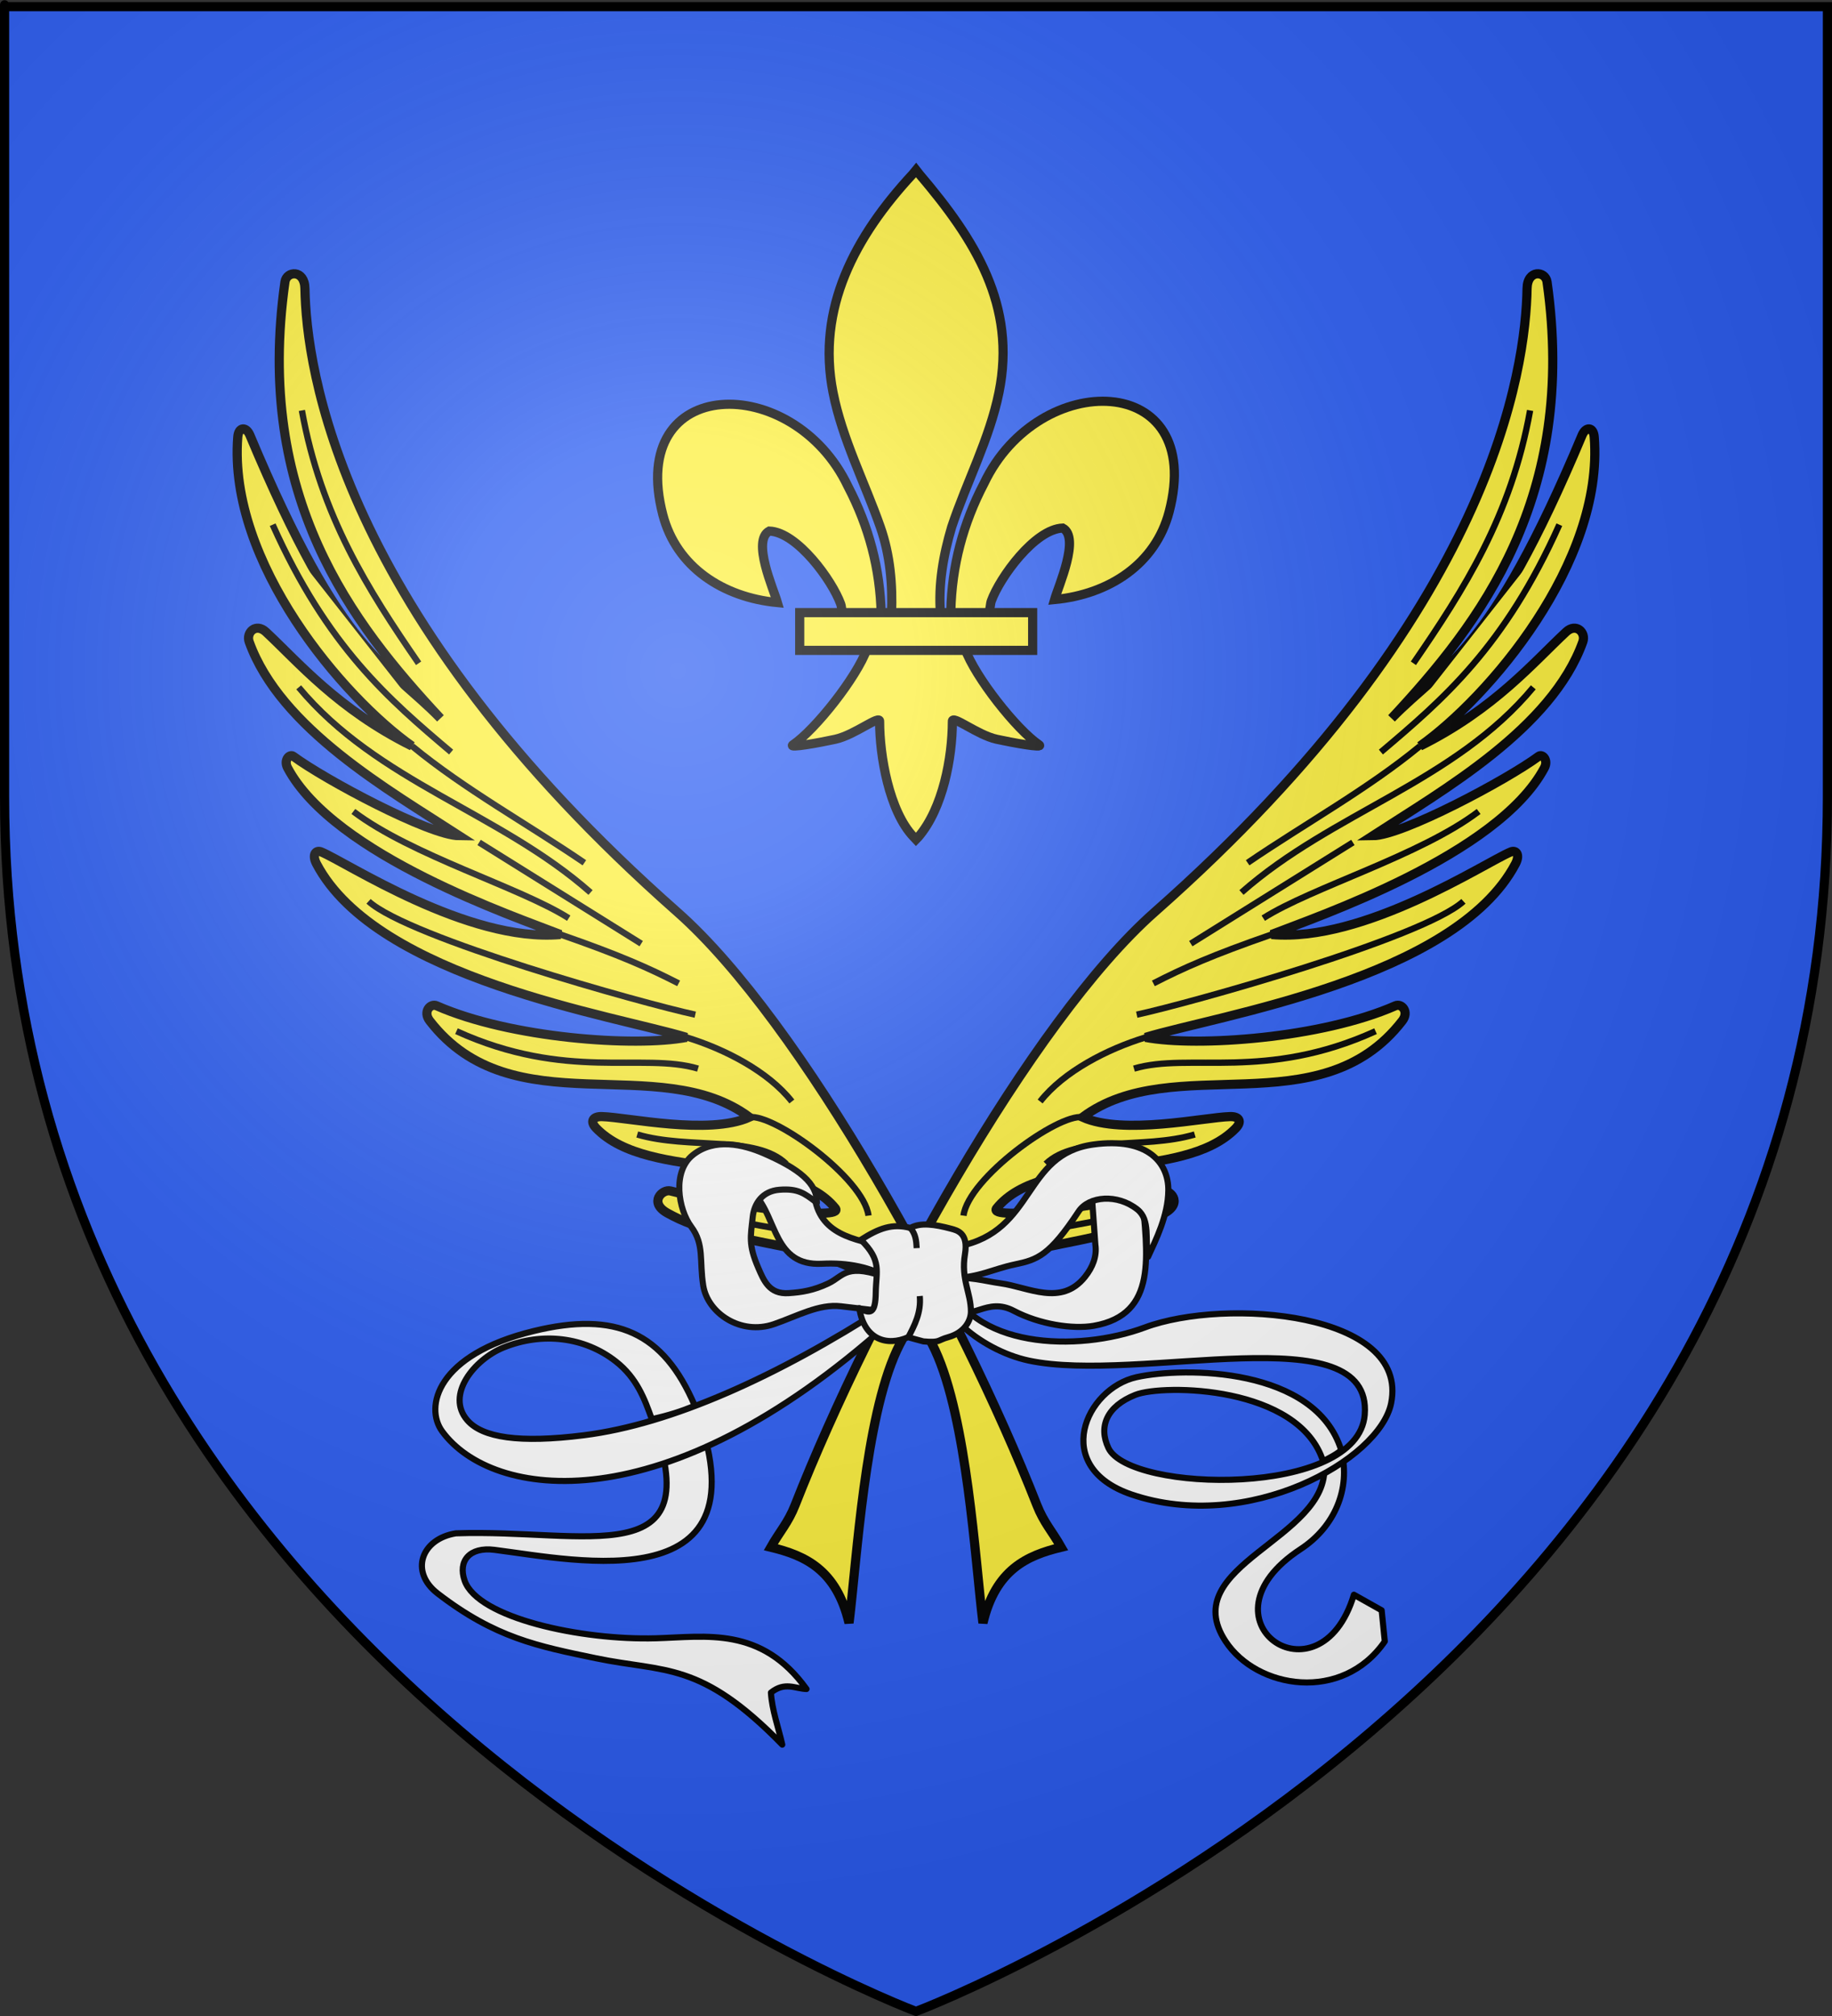 <?xml version="1.0" encoding="UTF-8" standalone="no"?>
<svg
   xmlns:dc="http://purl.org/dc/elements/1.1/"
   xmlns:cc="http://creativecommons.org/ns#"
   xmlns:rdf="http://www.w3.org/1999/02/22-rdf-syntax-ns#"
   xmlns:svg="http://www.w3.org/2000/svg"
   xmlns="http://www.w3.org/2000/svg"
   xmlns:xlink="http://www.w3.org/1999/xlink"
   xmlns:sodipodi="http://sodipodi.sourceforge.net/DTD/sodipodi-0.dtd"
   xmlns:inkscape="http://www.inkscape.org/namespaces/inkscape"
   height="660"
   width="600"
   version="1.0"
   id="svg2"
   sodipodi:version="0.32"
   inkscape:version="0.46"
   sodipodi:docname="Blason_ville_fr_Vallauris_A-06.svg"
   sodipodi:docbase="D:\Mes documents\Renaud-Notre Lapin"
   inkscape:export-filename="/Users/olivier/Desktop/Blason Rouge/Blason_Vide_3D.png"
   inkscape:export-xdpi="144"
   inkscape:export-ydpi="144"
   inkscape:output_extension="org.inkscape.output.svg.inkscape">
  <rect width="100%" height="100%" fill="#333333" stroke="none"/>
  <sodipodi:namedview
     inkscape:window-height="975"
     inkscape:window-width="1280"
     inkscape:pageshadow="2"
     inkscape:pageopacity="0.0"
     guidetolerance="10.0"
     gridtolerance="10.0"
     objecttolerance="10.0"
     borderopacity="1.0"
     bordercolor="#666666"
     pagecolor="#ffffff"
     id="base"
     showgrid="false"
     height="660px"
     inkscape:zoom="1.1590904"
     inkscape:cx="300.00013"
     inkscape:cy="330.00014"
     inkscape:window-x="-4"
     inkscape:window-y="-4"
     inkscape:current-layer="layer4"
     inkscape:object-nodes="false"
     inkscape:object-paths="true"
     inkscape:snap-global="false" />
  <desc
     id="desc4">Flag of Canton of Valais (Wallis)</desc>
  <defs
     id="defs6">
    <linearGradient
       id="linearGradient2893">
      <stop
         style="stop-color:white;stop-opacity:0.314;"
         offset="0"
         id="stop2895" />
      <stop
         id="stop2897"
         offset="0.19"
         style="stop-color:white;stop-opacity:0.251;" />
      <stop
         style="stop-color:#6b6b6b;stop-opacity:0.125;"
         offset="0.6"
         id="stop2901" />
      <stop
         style="stop-color:black;stop-opacity:0.125;"
         offset="1"
         id="stop2899" />
    </linearGradient>
    <radialGradient
       inkscape:collect="always"
       xlink:href="#linearGradient2893"
       id="radialGradient3163"
       gradientUnits="userSpaceOnUse"
       gradientTransform="matrix(1.353,0,0,1.349,-77.629,-85.747)"
       cx="221.445"
       cy="226.331"
       fx="221.445"
       fy="226.331"
       r="300" />
    <g
       id="s-5">
      <g
         id="c-1">
        <path
           transform="matrix(0.951,0.309,-0.309,0.951,0,-1)"
           d="M 0,0 L 0,1 L 0.5,1 L 0,0 z"
           id="t-7" />
        <use
           height="540"
           width="810"
           y="0"
           x="0"
           id="use2144-1"
           transform="scale(-1,1)"
           xlink:href="#t-7" />
      </g>
      <g
         id="a-1">
        <use
           height="540"
           width="810"
           y="0"
           x="0"
           id="use2147-5"
           transform="matrix(0.309,0.951,-0.951,0.309,0,0)"
           xlink:href="#c-1" />
        <use
           height="540"
           width="810"
           y="0"
           x="0"
           id="use2149-2"
           transform="matrix(-0.809,0.588,-0.588,-0.809,0,0)"
           xlink:href="#c-1" />
      </g>
      <use
         height="540"
         width="810"
         y="0"
         x="0"
         id="use2151-7"
         transform="scale(-1,1)"
         xlink:href="#a-1" />
    </g>
    <g
       id="s">
      <g
         id="c">
        <path
           transform="matrix(0.951,0.309,-0.309,0.951,0,-1)"
           d="M 0,0 L 0,1 L 0.5,1 L 0,0 z"
           id="t" />
        <use
           height="540"
           width="810"
           y="0"
           x="0"
           id="use2144"
           transform="scale(-1,1)"
           xlink:href="#t" />
      </g>
      <g
         id="a">
        <use
           height="540"
           width="810"
           y="0"
           x="0"
           id="use2147"
           transform="matrix(0.309,0.951,-0.951,0.309,0,0)"
           xlink:href="#c" />
        <use
           height="540"
           width="810"
           y="0"
           x="0"
           id="use2149"
           transform="matrix(-0.809,0.588,-0.588,-0.809,0,0)"
           xlink:href="#c" />
      </g>
      <use
         height="540"
         width="810"
         y="0"
         x="0"
         id="use2151"
         transform="scale(-1,1)"
         xlink:href="#a" />
    </g>
    <g
       id="f">
      <rect
         width="100"
         height="60"
         x="-50"
         y="-30"
         style="fill:#28166f"
         id="rect1964" />
      <g
         transform="translate(0,-20)"
         style="fill:#ffffff"
         id="g1966">
        <path
           d="M -1.212,27.818 C -1.212,22.175 -2.091,20.471 -4.542,13.98 C -5.709,10.888 -5.024,7.103 -2.858,3.601 C -2.082,2.346 -1.114,1.214 0,0 C 1.114,1.214 2.082,2.346 2.858,3.601 C 5.024,7.103 5.709,10.888 4.542,13.98 C 2.091,20.471 1.212,22.175 1.212,27.818 L -1.212,27.818 z"
           id="path1968" />
        <path
           d="M 2.922,27.672 C 2.922,21.721 5.239,17.829 8.501,16.66 C 9.949,16.141 11.808,16.387 13.519,18.107 C 15.638,20.236 16.255,26.1 10.036,27.228 C 10.694,26.272 10.655,24.147 9.322,23.441 C 8.331,22.916 7.209,23.188 6.646,23.564 C 5.822,24.116 4.917,25.67 4.967,27.672 L 2.922,27.672 z"
           id="rwi" />
        <path
           d="M 1.777,30.183 C 1.79,32.191 2.795,33.518 4.516,34.257 C 4.295,34.955 3.257,36.378 1.831,36.281 C 1.55,37.787 1.282,38.632 0,40 C -1.282,38.632 -1.55,37.787 -1.831,36.281 C -3.257,36.378 -4.295,34.955 -4.516,34.257 C -2.795,33.518 -1.79,32.191 -1.777,30.183 L 1.777,30.183 z"
           id="path1971" />
        <use
           transform="scale(-1,1)"
           id="use1973"
           x="0"
           y="0"
           width="800"
           height="400"
           xlink:href="#rwi" />
        <rect
           width="15.846"
           height="3.218"
           x="-7.923"
           y="27.331"
           id="rect1975" />
      </g>
    </g>
  </defs>
  <g
     inkscape:groupmode="layer"
     id="layer3"
     inkscape:label="Fond écu"
     style="display:inline">
    <path
       id="path2855"
       style="fill:#2b5df2;fill-opacity:1;fill-rule:evenodd;stroke:none;stroke-width:1px;stroke-linecap:butt;stroke-linejoin:miter;stroke-opacity:1"
       d="M 300,658.5 C 300,658.5 598.5,546.18 598.5,260.728 C 598.5,-24.723 598.5,2.176 598.5,2.176 L 1.5,2.176 L 1.5,260.728 C 1.5,546.18 300,658.5 300,658.5 z"
       sodipodi:nodetypes="cccccc" />
    <g
       id="g3714"
       transform="translate(212.95,-619.159)" />
    <g
       id="layer9"
       inkscape:label="Fond d'écu"
       transform="translate(212.95,-619.159)">
      <g
         transform="matrix(2,0,0,2,-732.892,-1853.188)"
         inkscape:label="Meubles"
         id="g2807" />
      <g
         transform="matrix(2,0,0,2,1696.976,-413.55)"
         inkscape:label="Meubles"
         id="g4626" />
      <g
         id="g5271"
         inkscape:label="Meubles"
         transform="matrix(2,0,0,2,-732.892,-453.188)" />
      <g
         id="g5273"
         inkscape:label="Reflet final"
         transform="matrix(2,0,0,2,-732.892,-453.188)" />
      <g
         id="g5275"
         inkscape:label="Contour final"
         transform="matrix(2,0,0,2,-732.892,-453.188)" />
    </g>
    <g
       id="layer6"
       inkscape:label="Reflet final"
       transform="translate(212.95,-619.159)" />
    <g
       id="layer5"
       inkscape:label="Contour final"
       transform="translate(212.95,-619.159)" />
    <g
       transform="matrix(0.161,0,0,0.179,1435.184,-345.694)"
       style="fill:#ffffff;fill-opacity:1;stroke:#000000;stroke-width:2.522;stroke-miterlimit:4;stroke-dasharray:none;stroke-opacity:1"
       id="g4663">
      <g
         transform="matrix(0.472,0,0,0.488,630.282,190.116)"
         id="g24006"
         style="fill:#ffffff;fill-opacity:1;stroke:#000000;stroke-width:5.256;stroke-miterlimit:4;stroke-dasharray:none;stroke-opacity:1" />
      <g
         transform="matrix(0.526,0,0,0.543,511.566,205.668)"
         id="g27869"
         style="fill:#ffffff;fill-opacity:1;stroke:#000000;stroke-width:4.721;stroke-miterlimit:4;stroke-dasharray:none;stroke-opacity:1" />
    </g>
    <g
       transform="matrix(0.145,0,0,0.175,1441.549,-346.03)"
       id="g15413"
       style="fill:#ffffff;fill-opacity:1;stroke:#000000;stroke-width:2.686;stroke-miterlimit:4;stroke-dasharray:none;stroke-opacity:1" />
    <g
       transform="matrix(0.781,0,0,0.525,2167.365,317.957)"
       style="display:inline"
       inkscape:label="Fond écu"
       id="g6874" />
    <g
       transform="matrix(0.781,0,0,0.525,2167.365,317.957)"
       style="display:inline"
       inkscape:label="Reflet final"
       id="g6992" />
    <g
       transform="matrix(0.781,0,0,0.525,2167.365,317.957)"
       style="display:inline"
       inkscape:label="Contour final"
       id="g6994" />
    <g
       transform="matrix(-1,0,0,1,1228.517,438.92)"
       id="g6412"
       style="display:inline" />
    <g
       transform="matrix(-1,0,0,1,1228.517,438.92)"
       id="g6414"
       style="display:inline" />
    <g
       transform="matrix(-1,0,0,1,1172.088,362.28)"
       id="g6416"
       style="display:inline">
      <g
         transform="translate(873,-55.32)"
         id="g5818" />
      <g
         transform="translate(873,-55.32)"
         id="g5820" />
      <g
         transform="translate(873,-55.32)"
         id="g5822" />
    </g>
    <g
       transform="matrix(-1,0,0,1,1172.088,362.28)"
       id="g3046"
       style="display:inline">
      <g
         transform="translate(-582.739,640.167)"
         id="g5438"
         style="display:inline" />
      <g
         transform="translate(-526.311,563.527)"
         id="g5440"
         style="display:inline" />
      <g
         transform="translate(-526.311,563.527)"
         id="g5559" />
      <g
         transform="translate(-526.311,563.527)"
         id="g5561"
         style="display:inline" />
    </g>
    <g
       transform="matrix(-1,0,0,1,1172.088,362.28)"
       id="g3052"
       style="display:inline" />
    <path
       d="M 1626.717,533.426 C 1626.646,533.426 1626.576,533.426 1626.717,533.426 z"
       id="path3654"
       style="fill:#feed01;fill-opacity:1;fill-rule:evenodd;stroke:none;stroke-width:1px;stroke-linecap:butt;stroke-linejoin:miter;stroke-opacity:1" />
    <g
       id="g8418"
       inkscape:label="Meubles"
       transform="translate(390.247,-218.791)" />
    <g
       id="g8420"
       inkscape:label="Meubles"
       transform="translate(1605.181,501.028)" />
    <g
       transform="translate(1020.41,485.025)"
       inkscape:label="Meubles"
       id="g8422" />
  </g>
  <g
     inkscape:groupmode="layer"
     id="layer4"
     inkscape:label="Meubles">
    <g
       id="g5149"
       transform="matrix(0.985,0.174,-0.174,0.985,79.952,-40.823)">
      <path
         style="opacity:1;fill:#fcef3c;fill-opacity:1;stroke:#000000;stroke-width:3;stroke-linejoin:miter;stroke-miterlimit:4;stroke-dasharray:none;stroke-opacity:1"
         d="M 337.735,521.217 C 338.758,503.31 348.072,496.945 358.649,492.338 C 354.908,487.809 351.628,485.4 348.405,480.13 C 312.542,421.501 244.818,337.629 198.716,309.481 C 72.156,232.21 48.047,154.936 43.126,129.689 C 41.93,123.553 36.193,125.073 36.318,128.732 C 38.744,199.914 77.286,234.895 111.295,260.533 C 91.047,245.966 76.374,246.396 33.74,180.12 C 32.07,177.524 29.605,177.999 29.933,181.398 C 33.901,222.529 78.883,259.389 103.716,271.095 C 77.671,263.431 62.201,250.446 50.098,242.62 C 46.364,240.206 43.653,243.926 45.282,246.779 C 60.218,272.925 98.82,286.617 124.05,297.296 C 114.423,298.915 77.572,286.899 66.029,281.153 C 64.687,280.485 63.027,282.887 64.853,285.219 C 84.882,310.795 147.063,320.292 162.312,323.374 C 132.857,331.289 89.307,312.331 80.46,310.376 C 78.584,309.961 77.559,311.814 79.636,314.492 C 105.705,348.085 184.477,346.395 208.792,349.352 C 192.667,355.442 152.171,359.68 126.422,353.396 C 124.285,352.875 122.245,356.072 125.079,358.648 C 157.858,388.427 200.513,354.938 233.646,371.493 C 221.455,379.704 194.57,378.445 186.036,379.695 C 183.183,380.112 182.31,381.908 184.86,383.761 C 205.053,398.433 248.37,380.107 266.52,395.959 C 270.586,399.51 232.627,401.354 212.399,399.759 C 209.637,399.541 205.936,404.709 212.585,407.038 C 223.609,410.902 235.148,410.799 253.65,411.298 C 272.986,411.82 293.611,417.094 306.82,436.07 C 320.986,456.423 331.428,500.552 337.735,521.217 z"
         id="path3909"
         sodipodi:nodetypes="ccsssscsscsscsscsscsscsssssssc" />
      <path
         style="opacity:1;fill:#fcef3c;fill-opacity:1;stroke:#000000;stroke-width:2.062;stroke-linejoin:miter;stroke-miterlimit:4;stroke-dasharray:none;stroke-opacity:1"
         d="M 101.13,244.032 C 80.624,223.203 61.223,202.091 49.096,169.187"
         id="path4681"
         sodipodi:nodetypes="cc" />
      <path
         style="opacity:1;fill:#fcef3c;fill-opacity:1;stroke:#000000;stroke-width:2.062;stroke-linejoin:miter;stroke-miterlimit:4;stroke-dasharray:none;stroke-opacity:1"
         d="M 116.662,270.8 C 93.717,257.439 70.762,243.961 46.176,207.677"
         id="path4683"
         sodipodi:nodetypes="cc" />
      <path
         sodipodi:nodetypes="cc"
         style="opacity:1;fill:#fcef3c;fill-opacity:1;stroke:#000000;stroke-width:2.062;stroke-linejoin:miter;stroke-miterlimit:4;stroke-dasharray:none;stroke-opacity:1"
         d="M 103.716,271.095 C 123.001,281.991 145.247,289.563 165.932,298.887"
         id="path4685" />
      <path
         style="opacity:1;fill:#fcef3c;fill-opacity:1;stroke:#000000;stroke-width:2.062;stroke-linejoin:miter;stroke-miterlimit:4;stroke-dasharray:none;stroke-opacity:1"
         d="M 63.831,258.617 C 94.702,284.713 135.68,287.41 169.613,308.118"
         id="path4687"
         sodipodi:nodetypes="cc" />
      <path
         style="opacity:1;fill:#fcef3c;fill-opacity:1;stroke:#000000;stroke-width:2.062;stroke-linejoin:miter;stroke-miterlimit:4;stroke-dasharray:none;stroke-opacity:1"
         d="M 130.833,298.34 L 188.865,321.716"
         id="path4689"
         sodipodi:nodetypes="cc" />
      <path
         style="opacity:1;fill:#fcef3c;fill-opacity:1;stroke:#000000;stroke-width:2.062;stroke-linejoin:miter;stroke-miterlimit:4;stroke-dasharray:none;stroke-opacity:1"
         d="M 88.522,295.507 C 109.732,306.405 146.788,310.491 164.046,317.641"
         id="path4691"
         sodipodi:nodetypes="cc" />
      <path
         style="opacity:1;fill:#fcef3c;fill-opacity:1;stroke:#000000;stroke-width:2.062;stroke-linejoin:miter;stroke-miterlimit:4;stroke-dasharray:none;stroke-opacity:1"
         d="M 162.312,323.374 C 182.644,326.645 192.695,329.164 203.19,332.394"
         id="path4693"
         sodipodi:nodetypes="cc" />
      <path
         style="opacity:1;fill:#fcef3c;fill-opacity:1;stroke:#000000;stroke-width:2.062;stroke-linejoin:miter;stroke-miterlimit:4;stroke-dasharray:none;stroke-opacity:1"
         d="M 98.541,323.607 C 113.683,333.135 192.608,340.851 210.336,341.531"
         id="path4695"
         sodipodi:nodetypes="cc" />
      <path
         style="opacity:1;fill:#fcef3c;fill-opacity:1;stroke:#000000;stroke-width:2.062;stroke-linejoin:miter;stroke-miterlimit:4;stroke-dasharray:none;stroke-opacity:1"
         d="M 208.792,349.352 C 221.763,350.932 237.118,355.671 246.423,364.011"
         id="path4697"
         sodipodi:nodetypes="cc" />
      <path
         style="opacity:1;fill:#fcef3c;fill-opacity:1;stroke:#000000;stroke-width:2.062;stroke-linejoin:miter;stroke-miterlimit:4;stroke-dasharray:none;stroke-opacity:1"
         d="M 134.278,360.457 C 172.622,370.321 195.571,356.6 214.295,358.759"
         id="path4699"
         sodipodi:nodetypes="cs" />
      <path
         style="opacity:1;fill:#fcef3c;fill-opacity:1;stroke:#000000;stroke-width:2.062;stroke-linejoin:miter;stroke-miterlimit:4;stroke-dasharray:none;stroke-opacity:1"
         d="M 233.646,371.493 C 241.395,368.916 273.911,384.639 277.639,396.434"
         id="path4701"
         sodipodi:nodetypes="cc" />
      <path
         style="opacity:1;fill:#fcef3c;fill-opacity:1;stroke:#000000;stroke-width:2.062;stroke-linejoin:miter;stroke-miterlimit:4;stroke-dasharray:none;stroke-opacity:1"
         d="M 198.449,383.455 C 215.996,385.442 236.793,376.801 248.152,384.443"
         id="path4703"
         sodipodi:nodetypes="cc" />
      <path
         style="opacity:1;fill:#fcef3c;fill-opacity:1;stroke:#000000;stroke-width:2.062;stroke-linejoin:miter;stroke-miterlimit:4;stroke-dasharray:none;stroke-opacity:1"
         d="M 220.6,404.721 C 242.954,407.736 274.396,402.451 286.616,411.942"
         id="path4707"
         sodipodi:nodetypes="cc" />
    </g>
    <use
       x="0"
       y="0"
       xlink:href="#g5149"
       id="use5165"
       transform="matrix(-1,0,0,1,600,0)"
       width="600"
       height="660" />
    <path
       style="fill:#ffffff;fill-opacity:1;stroke:#000000;stroke-width:2;stroke-linejoin:round;stroke-miterlimit:4;stroke-dasharray:none;stroke-opacity:1"
       d="M 311.352,418.611 C 317.008,417.721 322.781,419.463 327.749,420.144 C 336.835,421.39 347.548,427.793 355.358,418.007 C 357.862,414.87 359.3,411.281 358.743,407.497 L 357.318,387.725 L 374.062,391.11 C 375.628,410.591 379.414,430.327 358.208,434.038 C 351.362,435.237 340.386,433.557 332.048,429.153 C 323.037,424.394 318.332,433.018 312.157,428.238 C 313.491,436.438 311.415,420.191 311.352,418.611 z"
       id="path5071"
       sodipodi:nodetypes="csscccsscc" />
    <path
       style="fill:#ffffff;fill-opacity:1;stroke:#000000;stroke-width:2;stroke-linejoin:round;stroke-miterlimit:4;stroke-dasharray:none;stroke-opacity:1"
       d="M 313.993,408.012 C 339.198,403.096 334.962,377.873 358.064,374.693 C 375.812,372.249 382.73,380.616 382.636,389.707 C 382.55,398.079 378.523,405.944 376.008,411.456 C 374.926,406.025 376.879,399.412 372.479,395.933 C 365.988,390.801 356.632,391.483 353.216,396.657 C 343.681,411.099 339.749,412.4 332.416,413.941 C 324.887,415.524 321.495,418.022 311.352,418.611 L 313.993,408.012 z"
       id="path5069"
       sodipodi:nodetypes="csscssscc" />
    <path
       style="fill:#ffffff;fill-opacity:1;stroke:#000000;stroke-width:2;stroke-linejoin:round;stroke-miterlimit:4;stroke-dasharray:none;stroke-opacity:1"
       d="M 289.808,408.21 C 280.086,405.734 268.135,404.391 266.651,390.931 L 254.182,381.313 L 247.235,391.11 C 254.488,398.688 253.396,414.547 269.145,413.732 C 277.612,413.294 285.294,414.773 291.589,418.719 L 289.808,408.21 z"
       id="path5073"
       sodipodi:nodetypes="ccccscc" />
    <path
       style="fill:#ffffff;fill-opacity:1;stroke:#000000;stroke-width:2;stroke-linejoin:round;stroke-miterlimit:4;stroke-dasharray:none;stroke-opacity:1"
       d="M 267.542,393.782 C 267.644,387.428 261.85,382.674 250.085,377.572 C 243.506,374.719 234.044,372.434 226.929,378.106 C 220.066,383.578 222.152,395.927 226.395,401.619 C 230.715,407.415 229.023,412.715 230.313,420.857 C 231.751,429.933 242.632,437.24 253.47,433.504 C 261.116,430.868 268.203,426.8 275.408,427.648 L 290.342,429.407 L 291.589,418.719 C 277.024,413.071 276.484,417.722 271.263,420.181 C 266.416,422.464 262.585,423.069 258.279,423.351 C 251.925,423.766 250.151,419.257 248.304,414.979 C 245.041,407.418 245.851,404.783 246.523,398.413 C 246.988,394.006 249.689,389.941 255.251,389.506 C 261.27,389.037 263.439,390.594 267.542,393.782 z"
       id="path5075"
       sodipodi:nodetypes="cssssssccsssssc" />
    <path
       style="fill:#ffffff;fill-opacity:1;stroke:#000000;stroke-width:2;stroke-linejoin:round;stroke-miterlimit:4;stroke-dasharray:none;stroke-opacity:1"
       d="M 227.553,460.22 C 252.038,524.589 188.99,510.817 161.96,507.391 C 153.708,506.345 149.933,511.086 152.175,517.479 C 156.459,529.694 190.29,537.049 214.826,536.345 C 231.233,535.875 249.319,532.365 264.141,552.948 C 260.363,552.842 257.07,550.463 252.486,554.134 C 252.833,559.841 254.927,565.486 256.2,571.16 C 229.364,543.662 217.912,547.606 195.17,542.88 C 176.014,538.899 162.253,536.223 143.355,521.686 C 134.086,514.556 138.006,503.794 149.295,501.985 C 191.964,500.468 232.571,515.584 213.476,464.61"
       id="path5083"
       sodipodi:nodetypes="cssscccsscc" />
    <path
       style="fill:#ffffff;fill-opacity:1;stroke:#000000;stroke-width:2;stroke-linejoin:round;stroke-miterlimit:4;stroke-dasharray:none;stroke-opacity:1"
       d="M 289.973,427.824 C 254.46,450.664 219.922,466.265 191.241,469.871 C 170.091,472.529 157.999,470.659 153.056,464.966 C 145.868,456.686 155.354,445.014 164.896,441.159 C 177.667,436.001 191.447,437.687 201.705,445.722 C 208.587,451.114 211.118,458.006 213.476,464.61 C 219.159,463.327 222.984,462.092 227.553,460.22 C 217.272,436.126 201.669,429.229 174.844,435.743 C 142.839,443.516 139.075,460.731 144.8,468.568 C 161.119,490.911 217.381,499.263 290.942,433.249 L 289.973,427.824 z"
       id="path5081"
       sodipodi:nodetypes="cssssccsscc" />
    <path
       style="fill:#ffffff;fill-opacity:1;stroke:#000000;stroke-width:2;stroke-linejoin:round;stroke-miterlimit:4;stroke-dasharray:none;stroke-opacity:1"
       d="M 439.321,475.073 C 442.378,487.369 437.163,499.821 425.959,507.153 C 390.592,530.298 432.198,559.322 443.416,522.08 L 452.507,527.186 L 453.533,537.362 C 439.661,557.471 411.676,552.993 401.379,537.317 C 384.976,512.346 435.308,503.922 433.722,479.823"
       id="path5091"
       sodipodi:nodetypes="cscccsc" />
    <path
       style="fill:#ffffff;fill-opacity:1;stroke:#000000;stroke-width:2;stroke-linejoin:round;stroke-miterlimit:4;stroke-dasharray:none;stroke-opacity:1"
       d="M 309.643,418.014 C 317.46,441.578 352.777,442.841 374.949,434.584 C 401.465,424.709 461.63,429.642 455.606,459.409 C 451.863,477.907 408.75,502.252 370.576,489.261 C 344.04,480.204 355.515,454.559 372.239,450.857 C 387.825,447.408 430.841,447.552 439.265,474.766 C 437.46,476.34 435.275,477.274 433.343,478.432 C 425.509,453.611 380.973,453.031 371.828,456.658 C 362.572,460.328 359.655,466.97 363.016,474.043 C 369.983,488.707 444.763,490.331 446.965,463.166 C 449.66,429.924 373.08,453.112 336.937,445.434 C 320.519,441.946 303.434,426.863 309.643,418.014 z"
       id="path5089"
       sodipodi:nodetypes="csssscczsssc" />
    <path
       style="fill:#ffffff;fill-opacity:1;stroke:#000000;stroke-width:2;stroke-linejoin:round;stroke-miterlimit:4;stroke-dasharray:none;stroke-opacity:1"
       d="M 281.432,428.256 C 285.026,430.248 286.724,430.196 286.821,423.175 C 286.922,416.145 288.903,412.723 281.945,405.886 C 287.823,402.122 292.279,400.447 298.157,402.014 C 301.43,400.136 306.222,400.85 311.508,402.266 C 313.513,402.803 317.199,403.646 316.042,410.579 C 314.665,418.84 317.981,423.176 317.986,429.364 C 317.988,432.259 315.996,436.265 310.5,437.785 C 306.94,438.77 308.029,439.632 302.44,439.153 L 297.401,437.785 C 290.576,440.817 282.998,438.652 281.432,428.256 z"
       id="path5077"
       sodipodi:nodetypes="csccssssccc" />
    <path
       style="fill:#ffffff;fill-opacity:1;stroke:#000000;stroke-width:2;stroke-linejoin:round;stroke-miterlimit:4;stroke-dasharray:none;stroke-opacity:1"
       d="M 297.401,437.95 C 299.543,433.83 301.723,429.73 301.236,424.296"
       id="path5101"
       sodipodi:nodetypes="cc" />
    <path
       style="fill:#ffffff;fill-opacity:1;stroke:#000000;stroke-width:2;stroke-linejoin:round;stroke-miterlimit:4;stroke-dasharray:none;stroke-opacity:1"
       d="M 298.157,402.014 C 299.898,403.948 300.101,406.273 300.225,408.619"
       id="path5103"
       sodipodi:nodetypes="cc" />
    <g
       id="g5385">
      <path
         d="M 311.405,200.053 C 311.747,185.184 315.425,171.364 322.274,158.267 C 340.206,120.543 394.975,121.444 382.902,167.582 C 378.453,184.583 363.34,194.576 345.385,196.29 C 346.681,191.81 353.809,175.973 348.055,172.875 C 338.854,173.222 327.428,189.124 324.681,196.707 C 324.284,197.796 324.395,199.054 323.952,200.125"
         style="fill:#fcef3c;fill-opacity:1;fill-rule:evenodd;stroke:#000000;stroke-width:3;stroke-linecap:butt;stroke-linejoin:miter;stroke-miterlimit:4;stroke-dasharray:none;stroke-opacity:1;display:inline"
         id="path1876"
         sodipodi:nodetypes="ccscscc" />
      <path
         d="M 288.595,201.036 C 288.253,186.167 284.575,172.347 277.726,159.25 C 259.794,121.526 205.025,122.427 217.098,168.565 C 221.547,185.566 236.66,195.559 254.615,197.273 C 253.319,192.793 246.191,176.956 251.945,173.858 C 261.146,174.206 272.572,190.107 275.319,197.69 C 275.716,198.779 275.605,200.037 276.048,201.108"
         style="fill:#fcef3c;fill-opacity:1;fill-rule:evenodd;stroke:#000000;stroke-width:3;stroke-linecap:butt;stroke-linejoin:miter;stroke-miterlimit:4;stroke-dasharray:none;stroke-opacity:1"
         id="path1902"
         sodipodi:nodetypes="ccscscc" />
      <path
         d="M 298.94,56.976 C 280.049,77.34 267.365,100.887 272.833,128.503 C 275.849,143.74 283.163,157.851 288.32,172.528 C 291.545,181.737 292.369,191.357 291.988,201.036 L 308.015,201.036 C 307.248,191.286 308.929,181.836 311.683,172.528 C 316.596,157.759 324.073,143.751 327.17,128.503 C 332.961,99.996 319.368,78.497 301.145,57.066 L 300.031,55.646 L 298.94,56.976 z"
         style="fill:#fcef3c;fill-opacity:1;fill-rule:nonzero;stroke:#000000;stroke-width:3;stroke-linecap:butt;stroke-linejoin:miter;stroke-miterlimit:4;stroke-dasharray:none;stroke-opacity:1"
         id="path3734"
         sodipodi:nodetypes="csccccsccc" />
      <path
         d="M 283.993,212.323 C 280.642,221.715 266.979,238.913 259.723,243.816 C 257.841,245.087 268.719,243.084 273.59,242.016 C 279.979,240.616 288.282,233.808 288.088,236.211 C 288.069,247.212 291.162,265.569 299.225,274.003 L 299.989,274.816 L 300.778,274.003 C 308.836,264.602 311.875,248.073 311.915,236.211 C 311.72,233.808 320.024,240.616 326.413,242.016 C 331.283,243.084 342.162,245.087 340.28,243.816 C 333.023,238.913 319.368,221.715 316.018,212.323 L 283.993,212.323 z"
         style="fill:#fcef3c;fill-opacity:1;fill-rule:evenodd;stroke:#000000;stroke-width:3;stroke-linecap:butt;stroke-linejoin:miter;stroke-miterlimit:4;stroke-dasharray:none;stroke-opacity:1"
         id="path6395"
         sodipodi:nodetypes="cssscccssscc" />
      <rect
         width="76.293"
         height="12.361"
         x="261.914"
         y="200.558"
         style="fill:#fcef3c;fill-opacity:1;stroke:#000000;stroke-width:3;stroke-miterlimit:4;stroke-dasharray:none;stroke-opacity:1"
         id="rect4623" />
    </g>
  </g>
  <g
     inkscape:groupmode="layer"
     id="layer2"
     inkscape:label="Reflet final"
     sodipodi:insensitive="true">
    <path
       sodipodi:nodetypes="cccccc"
       d="M 300,658.5 C 300,658.5 598.5,546.18 598.5,260.728 C 598.5,-24.723 598.5,2.176 598.5,2.176 L 1.5,2.176 L 1.5,260.728 C 1.5,546.18 300,658.5 300,658.5 z "
       style="opacity:1;fill:url(#radialGradient3163);fill-opacity:1;fill-rule:evenodd;stroke:none;stroke-width:1px;stroke-linecap:butt;stroke-linejoin:miter;stroke-opacity:1"
       id="path2875"
       inkscape:export-xdpi="144"
       inkscape:export-ydpi="144" />
  </g>
  <g
     inkscape:groupmode="layer"
     id="layer1"
     inkscape:label="Contour final"
     sodipodi:insensitive="true">
    <path
       sodipodi:nodetypes="cccccc"
       d="M 300,658.5 C 300,658.5 1.5,546.18 1.5,260.728 C 1.5,-24.723 1.5,2.176 1.5,2.176 L 598.5,2.176 L 598.5,260.728 C 598.5,546.18 300,658.5 300,658.5 z "
       style="opacity:1;fill:none;fill-opacity:1;fill-rule:evenodd;stroke:#000000;stroke-width:3;stroke-linecap:butt;stroke-linejoin:miter;stroke-miterlimit:4;stroke-dasharray:none;stroke-opacity:1"
       id="path1411"
       inkscape:export-xdpi="144"
       inkscape:export-ydpi="144" />
  </g>
</svg>
